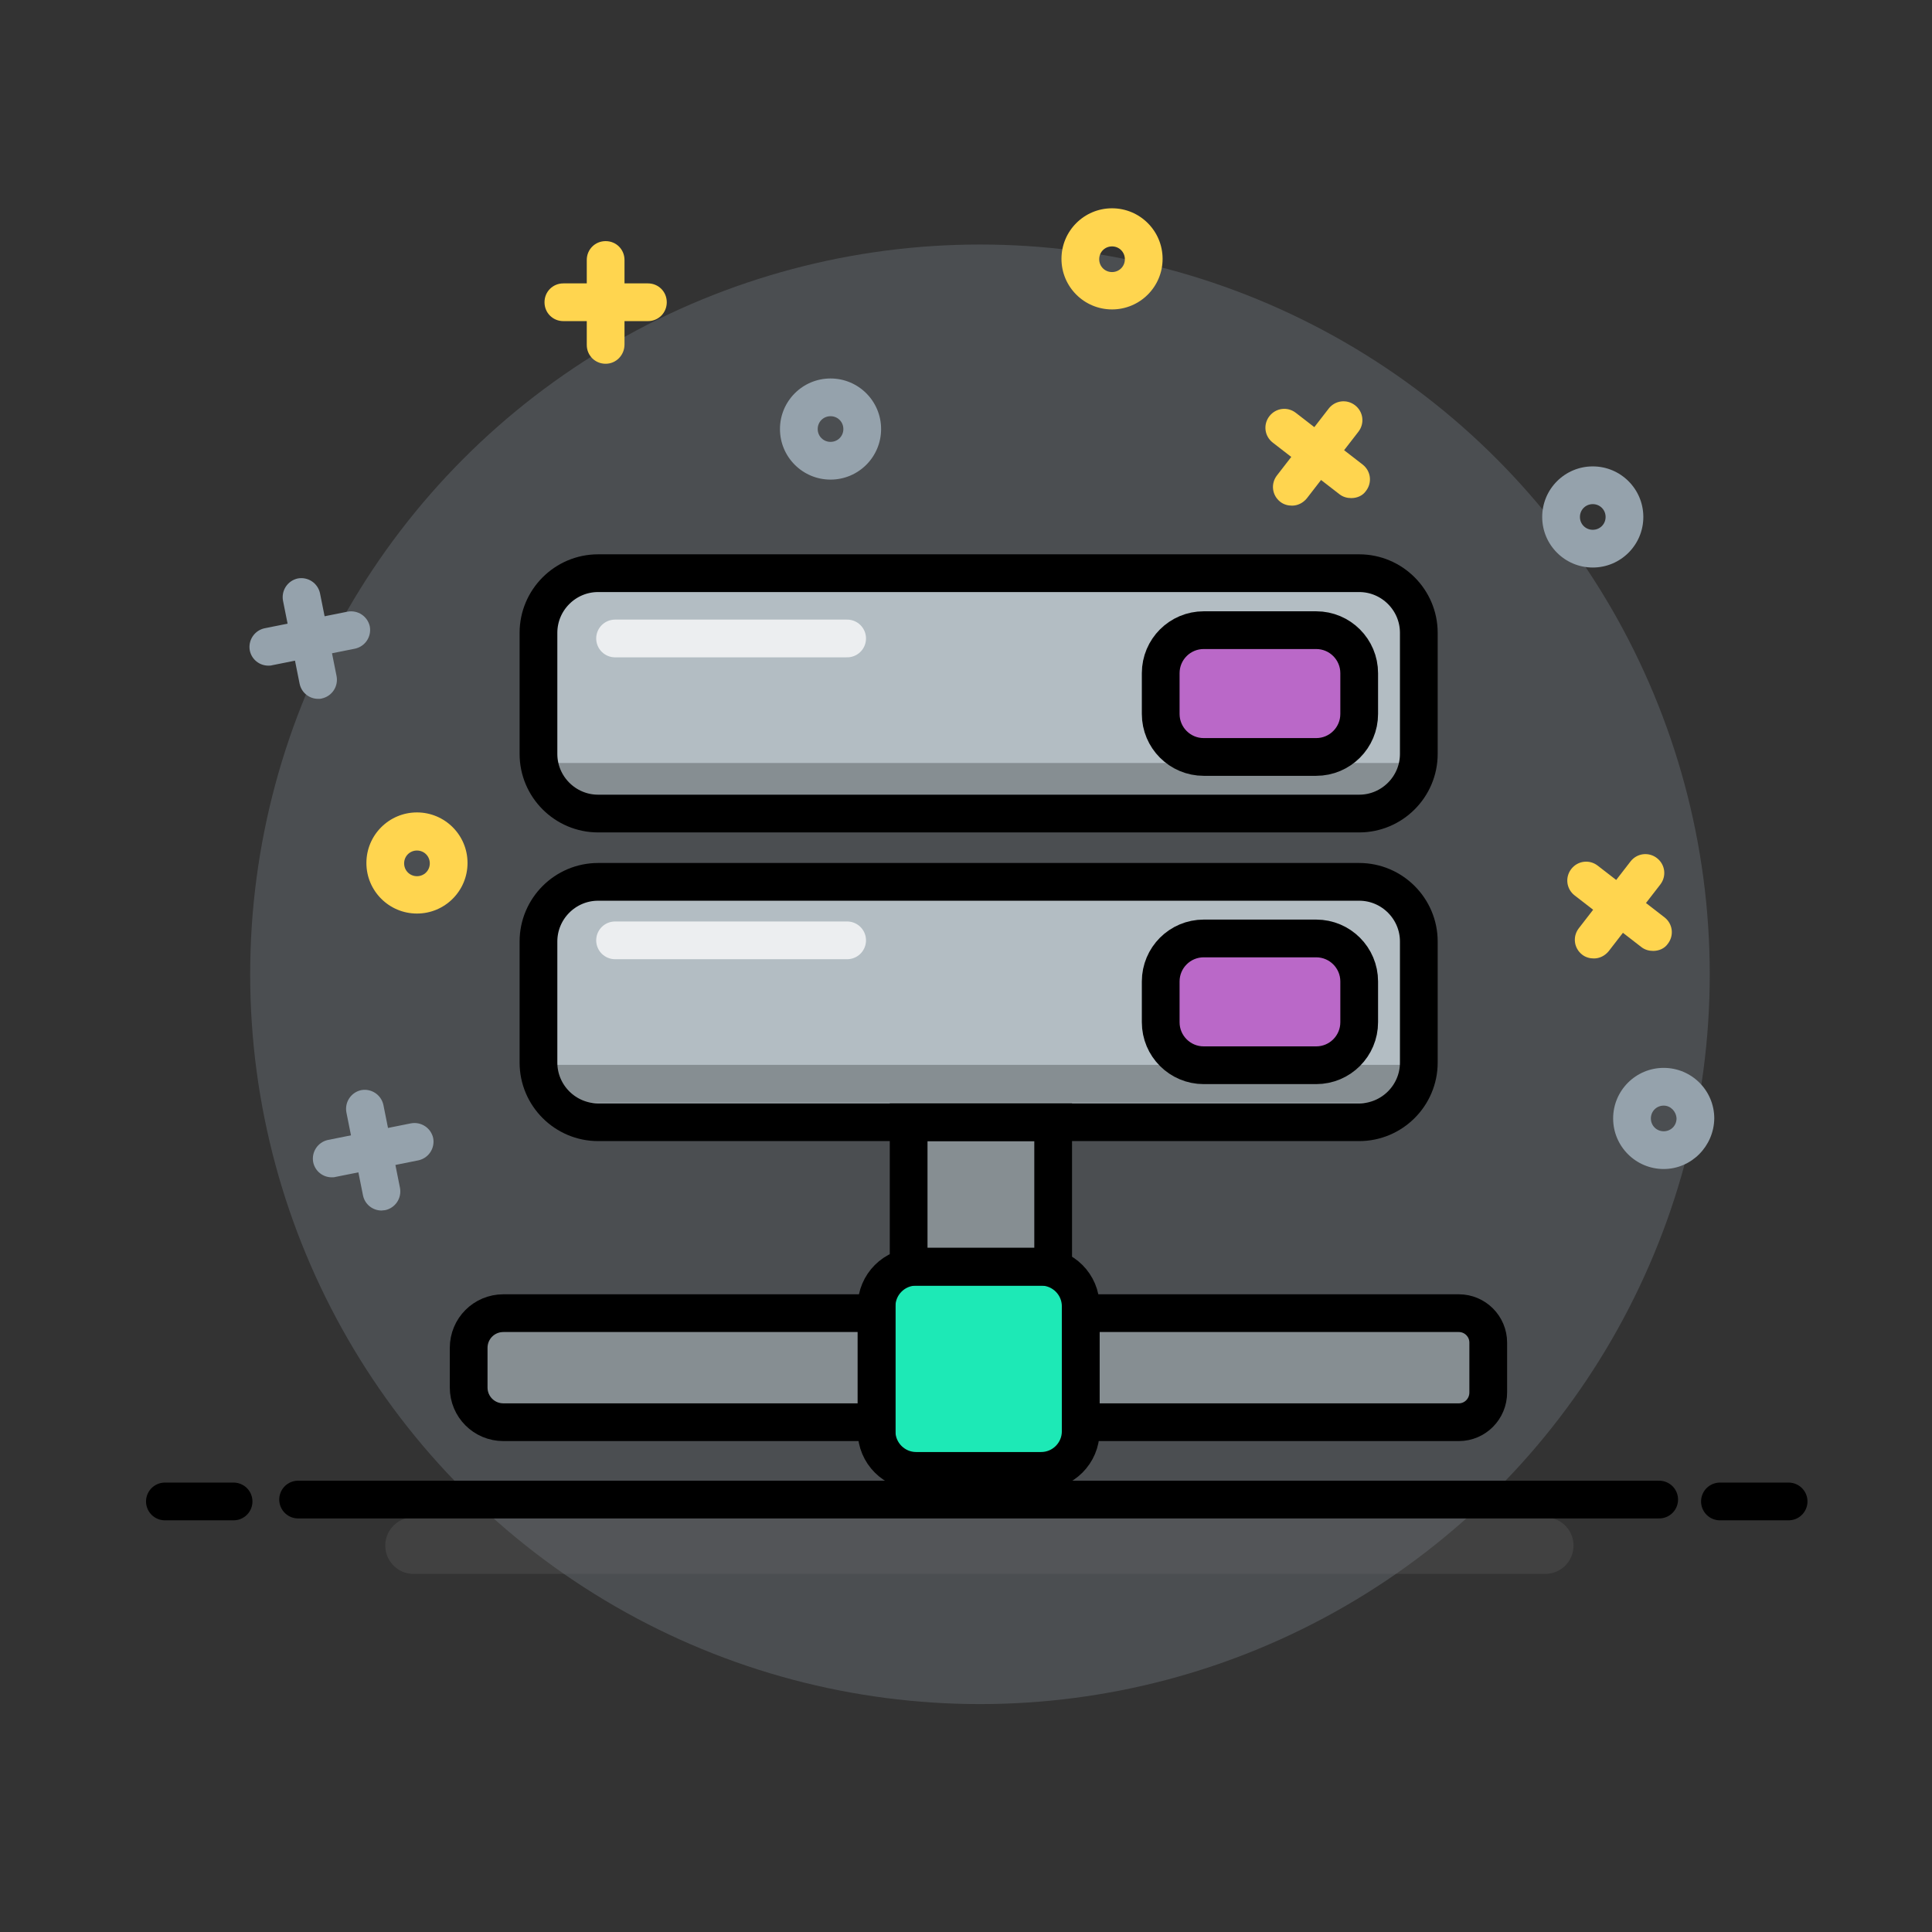<?xml version="1.0" encoding="utf-8"?>
<!-- Generator: Adobe Illustrator 21.0.0, SVG Export Plug-In . SVG Version: 6.00 Build 0)  -->
<svg version="1.1" id="Layer_1" xmlns="http://www.w3.org/2000/svg" xmlns:xlink="http://www.w3.org/1999/xlink" x="0px" y="0px"
	 viewBox="0 0 512 512" style="enable-background:new 0 0 512 512;" xml:space="preserve">
<rect x="0" y="0" width="512" height="512" fill="#333333" stroke="none"/>
<style type="text/css">
	.st0{opacity:0.25;fill:#95A2AC;}
	.st1{fill:#FFD54F;}
	.st2{fill:#95A2AC;}
	.st3{fill:#B3BDC3;}
	.st4{fill:#BA68C8;}
	.st5{fill:#1DE9B6;}
	.st6{opacity:0.25;fill:none;stroke:#6F6F6F;stroke-width:15;stroke-linecap:round;stroke-miterlimit:10;}
	.st7{opacity:0.25;}
	.st8{opacity:0.25;fill:#1DE9B6;stroke:#000000;stroke-width:10;stroke-miterlimit:10;}
	.st9{opacity:0.75;fill:#1DE9B6;stroke:#FFFFFF;stroke-width:10;stroke-linecap:round;stroke-miterlimit:10;}
	.st10{fill:none;stroke:#000000;stroke-width:10;stroke-linecap:round;stroke-linejoin:round;stroke-miterlimit:10;}
	.st11{fill:none;stroke:#000000;stroke-width:10;stroke-miterlimit:10;}
</style>
<g id="background">
	<circle class="st0" cx="259.7" cy="258.2" r="193.4"/>
	<g>
		<path class="st1" d="M160.5,96.4c-2.8,0-5-2.2-5-5V68.9c0-2.8,2.2-5,5-5s5,2.2,5,5v22.4C165.5,94.1,163.3,96.4,160.5,96.4z"/>
		<path class="st1" d="M171.7,85.1h-22.4c-2.8,0-5-2.2-5-5s2.2-5,5-5h22.4c2.8,0,5,2.2,5,5S174.5,85.1,171.7,85.1z"/>
	</g>
	<g>
		<path class="st2" d="M101.1,320.8c-2.3,0-4.4-1.6-4.9-4l-4.4-22c-0.5-2.7,1.2-5.3,3.9-5.9c2.7-0.5,5.3,1.2,5.9,3.9l4.4,22
			c0.5,2.7-1.2,5.3-3.9,5.9C101.8,320.7,101.4,320.8,101.1,320.8z"/>
		<path class="st2" d="M87.9,312c-2.3,0-4.4-1.6-4.9-4c-0.5-2.7,1.2-5.3,3.9-5.9l22-4.4c2.7-0.5,5.3,1.2,5.9,3.9
			c0.5,2.7-1.2,5.3-3.9,5.9l-22,4.4C88.6,312,88.2,312,87.9,312z"/>
	</g>
	<g>
		<path class="st2" d="M84.3,185.2c-2.3,0-4.4-1.6-4.9-4l-4.4-22c-0.5-2.7,1.2-5.3,3.9-5.9c2.7-0.5,5.3,1.2,5.9,3.9l4.4,22
			c0.5,2.7-1.2,5.3-3.9,5.9C85,185.2,84.7,185.2,84.3,185.2z"/>
		<path class="st2" d="M71.1,176.4c-2.3,0-4.4-1.6-4.9-4c-0.5-2.7,1.2-5.3,3.9-5.9l22-4.4c2.7-0.5,5.3,1.2,5.9,3.9
			c0.5,2.7-1.2,5.3-3.9,5.9l-22,4.4C71.8,176.4,71.5,176.4,71.1,176.4z"/>
	</g>
	<path class="st2" d="M220.1,127.1c-7.4,0-13.4-6-13.4-13.4s6-13.4,13.4-13.4c7.4,0,13.4,6,13.4,13.4S227.5,127.1,220.1,127.1z
		 M220.1,110.3c-1.9,0-3.4,1.5-3.4,3.4s1.5,3.4,3.4,3.4s3.4-1.5,3.4-3.4S222,110.3,220.1,110.3z"/>
	<path class="st1" d="M294.7,82c-7.4,0-13.4-6-13.4-13.4c0-7.4,6-13.4,13.4-13.4c7.4,0,13.4,6,13.4,13.4C308.1,76,302.1,82,294.7,82
		z M294.7,65.3c-1.9,0-3.4,1.5-3.4,3.4c0,1.9,1.5,3.4,3.4,3.4s3.4-1.5,3.4-3.4C298.1,66.8,296.6,65.3,294.7,65.3z"/>
	<path class="st2" d="M422.1,150.4c-7.4,0-13.4-6-13.4-13.4c0-7.4,6-13.4,13.4-13.4c7.4,0,13.4,6,13.4,13.4
		C435.5,144.4,429.5,150.4,422.1,150.4z M422.1,133.6c-1.9,0-3.4,1.5-3.4,3.4c0,1.9,1.5,3.4,3.4,3.4s3.4-1.5,3.4-3.4
		C425.5,135.1,424,133.6,422.1,133.6z"/>
	<g>
		<path class="st1" d="M342.4,134c-1.1,0-2.2-0.3-3.1-1c-2.2-1.7-2.6-4.8-0.9-7l13.7-17.7c1.7-2.2,4.8-2.6,7-0.9
			c2.2,1.7,2.6,4.8,0.9,7l-13.7,17.7C345.3,133.3,343.9,134,342.4,134z"/>
		<path class="st1" d="M358.1,132c-1.1,0-2.2-0.3-3.1-1l-17.7-13.7c-2.2-1.7-2.6-4.8-0.9-7c1.7-2.2,4.8-2.6,7-0.9l17.7,13.7
			c2.2,1.7,2.6,4.8,0.9,7C361.1,131.4,359.6,132,358.1,132z"/>
	</g>
	<path class="st1" d="M110.5,242.1c-7.4,0-13.4-6-13.4-13.4s6-13.4,13.4-13.4c7.4,0,13.4,6,13.4,13.4S117.9,242.1,110.5,242.1z
		 M110.5,225.4c-1.9,0-3.4,1.5-3.4,3.4s1.5,3.4,3.4,3.4s3.4-1.5,3.4-3.4S112.4,225.4,110.5,225.4z"/>
	<path class="st2" d="M440.9,309.8c-7.4,0-13.4-6-13.4-13.4c0-7.4,6-13.4,13.4-13.4c7.4,0,13.4,6,13.4,13.4
		C454.2,303.8,448.2,309.8,440.9,309.8z M440.9,293c-1.9,0-3.4,1.5-3.4,3.4c0,1.9,1.5,3.4,3.4,3.4s3.4-1.5,3.4-3.4
		C444.2,294.5,442.7,293,440.9,293z"/>
	<g>
		<path class="st1" d="M422.4,254c-1.1,0-2.2-0.3-3.1-1c-2.2-1.7-2.6-4.8-0.9-7l13.7-17.7c1.7-2.2,4.8-2.6,7-0.9
			c2.2,1.7,2.6,4.8,0.9,7l-13.7,17.7C425.3,253.3,423.9,254,422.4,254z"/>
		<path class="st1" d="M438.1,252c-1.1,0-2.2-0.3-3.1-1l-17.7-13.7c-2.2-1.7-2.6-4.8-0.9-7c1.7-2.2,4.8-2.6,7-0.9l17.7,13.7
			c2.2,1.7,2.6,4.8,0.9,7C441.1,251.4,439.6,252,438.1,252z"/>
	</g>
</g>
<g id="shock_x5F_color">
	<path class="st3" d="M158.5,215.6h201.7c8.7,0,15.8-7.1,15.8-15.8v-32.1c0-8.7-7.1-15.8-15.8-15.8H158.5c-8.7,0-15.8,7.1-15.8,15.8
		v32.1C142.7,208.5,149.8,215.6,158.5,215.6z"/>
	<path class="st3" d="M376,281.5v-32.1c0-8.7-7.1-15.8-15.8-15.8H158.5c-8.7,0-15.8,7.1-15.8,15.8v32.1c0,8.7,7.1,15.8,15.8,15.8
		h82.3v38.3h38.3v-38.3h81C368.9,297.4,376,290.3,376,281.5z"/>
	<path class="st3" d="M386.6,348H286.4v28.9h100.2c4.3,0,7.8-3.5,7.8-7.8v-13.2C394.4,351.5,390.9,348,386.6,348z"/>
	<path class="st3" d="M124.3,357.2v10.5c0,5.1,4.1,9.2,9.2,9.2h98.9V348h-98.9C128.4,348,124.3,352.1,124.3,357.2z"/>
</g>
<g id="color">
	<path class="st4" d="M348.8,200.6h-29.8c-6.3,0-11.4-5.1-11.4-11.4v-10.8c0-6.3,5.1-11.4,11.4-11.4h29.8c6.3,0,11.4,5.1,11.4,11.4
		v10.8C360.2,195.5,355.1,200.6,348.8,200.6z"/>
	<path class="st4" d="M348.8,282.3h-29.8c-6.3,0-11.4-5.1-11.4-11.4v-10.8c0-6.3,5.1-11.4,11.4-11.4h29.8c6.3,0,11.4,5.1,11.4,11.4
		v10.8C360.2,277.2,355.1,282.3,348.8,282.3z"/>
	<path class="st5" d="M275.9,335.7h-33.1c-5.8,0-10.5,4.7-10.5,10.5v33.1c0,5.8,4.7,10.5,10.5,10.5h33.1c5.8,0,10.5-4.7,10.5-10.5
		v-33.1C286.4,340.4,281.7,335.7,275.9,335.7z"/>
</g>
<g id="shadows-lights">
	<line class="st6" x1="409.5" y1="409.6" x2="109.6" y2="409.6"/>
	<rect x="240.8" y="297.4" class="st7" width="38.3" height="38.3"/>
	<path class="st7" d="M386.6,376.9H286.4V348h100.2c4.3,0,7.8,3.5,7.8,7.8v13.2C394.4,373.4,390.9,376.9,386.6,376.9z"/>
	<path class="st7" d="M232.3,348h-98.9c-5.1,0-9.2,4.1-9.2,9.2v10.5c0,5.1,4.1,9.2,9.2,9.2h98.9V348z"/>
	<line class="st8" x1="144.6" y1="207.2" x2="374.1" y2="207.2"/>
	<line class="st8" x1="144.6" y1="287.2" x2="374.1" y2="287.2"/>
	<line class="st9" x1="163" y1="169.2" x2="224.5" y2="169.2"/>
	<line class="st9" x1="163" y1="249.2" x2="224.5" y2="249.2"/>
</g>
<g id="lines">
	<line class="st10" x1="474" y1="397.9" x2="455.8" y2="397.9"/>
	<line class="st10" x1="439.7" y1="397.4" x2="79" y2="397.4"/>
	<line class="st10" x1="61.9" y1="397.9" x2="43.7" y2="397.9"/>
	<path class="st11" d="M360.2,215.6H158.5c-8.7,0-15.8-7.1-15.8-15.8v-32.1c0-8.7,7.1-15.8,15.8-15.8h201.7
		c8.7,0,15.8,7.1,15.8,15.8v32.1C376,208.5,368.9,215.6,360.2,215.6z"/>
	<path class="st11" d="M360.2,297.4H158.5c-8.7,0-15.8-7.1-15.8-15.8v-32.1c0-8.7,7.1-15.8,15.8-15.8h201.7
		c8.7,0,15.8,7.1,15.8,15.8v32.1C376,290.3,368.9,297.4,360.2,297.4z"/>
	<path class="st11" d="M275.9,335.7h-33.1c-5.8,0-10.5,4.7-10.5,10.5v33.1c0,5.8,4.7,10.5,10.5,10.5h33.1c5.8,0,10.5-4.7,10.5-10.5
		v-33.1C286.4,340.4,281.7,335.7,275.9,335.7z"/>
	<rect x="240.8" y="297.4" class="st11" width="38.3" height="38.3"/>
	<path class="st11" d="M386.6,376.9H286.4V348h100.2c4.3,0,7.8,3.5,7.8,7.8v13.2C394.4,373.4,390.9,376.9,386.6,376.9z"/>
	<path class="st11" d="M232.3,348h-98.9c-5.1,0-9.2,4.1-9.2,9.2v10.5c0,5.1,4.1,9.2,9.2,9.2h98.9V348z"/>
	<path class="st11" d="M348.8,200.6h-29.8c-6.3,0-11.4-5.1-11.4-11.4v-10.8c0-6.3,5.1-11.4,11.4-11.4h29.8c6.3,0,11.4,5.1,11.4,11.4
		v10.8C360.2,195.5,355.1,200.6,348.8,200.6z"/>
	<path class="st11" d="M348.8,282.3h-29.8c-6.3,0-11.4-5.1-11.4-11.4v-10.8c0-6.3,5.1-11.4,11.4-11.4h29.8c6.3,0,11.4,5.1,11.4,11.4
		v10.8C360.2,277.2,355.1,282.3,348.8,282.3z"/>
</g>
</svg>
